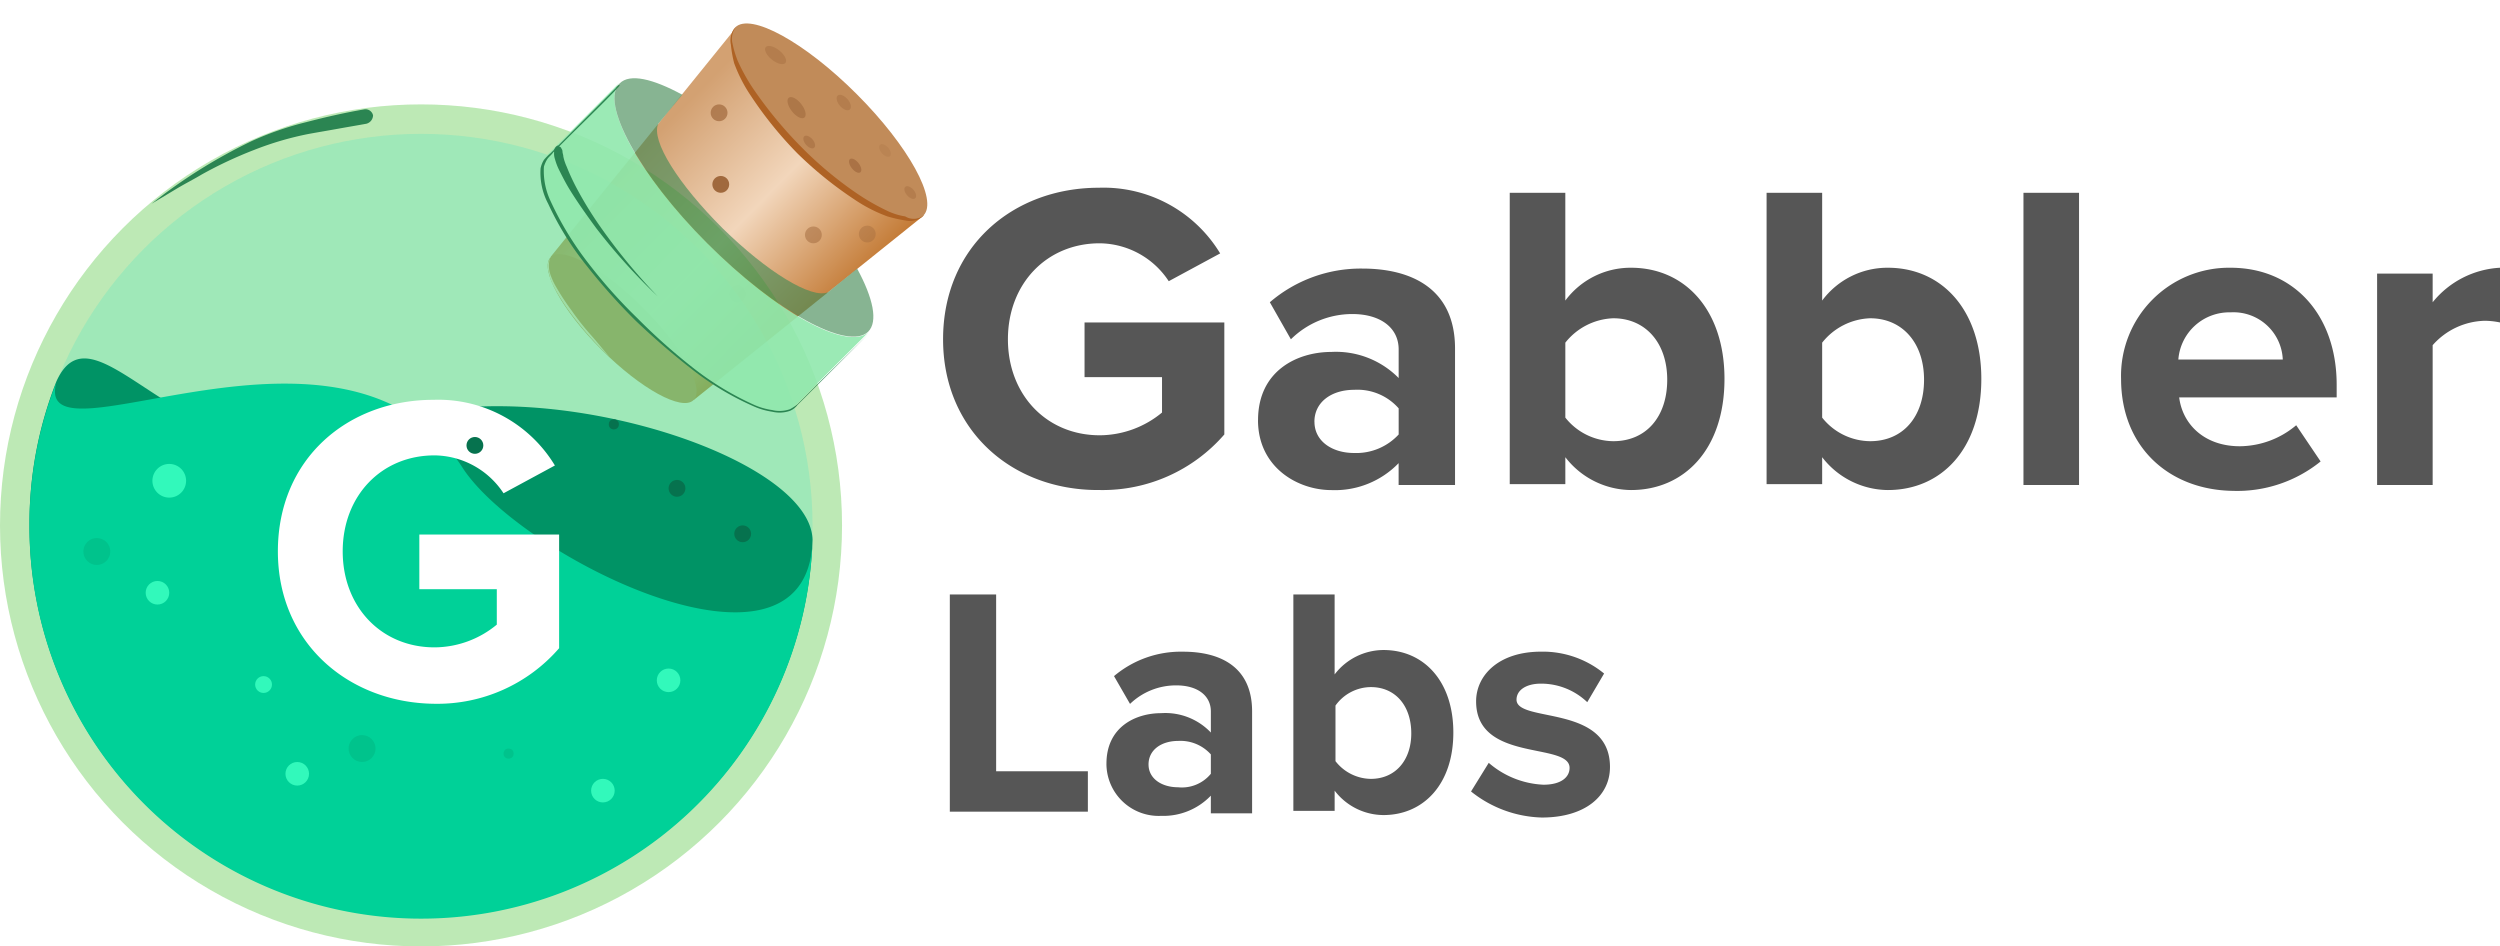 <svg xmlns="http://www.w3.org/2000/svg" xmlns:xlink="http://www.w3.org/1999/xlink" viewBox="10909 40 240.001 90.856">
  <defs>
    <style>
      .cls-1 {
        fill: #565656;
      }

      .cls-2 {
        fill: url(#linear-gradient);
      }

      .cls-3 {
        fill: #c18b59;
      }

      .cls-4 {
        fill: #d3a172;
      }

      .cls-5 {
        fill: #ae6224;
      }

      .cls-6 {
        fill: #ffecde;
      }

      .cls-10, .cls-11, .cls-12, .cls-7, .cls-8, .cls-9 {
        fill: #a0693d;
      }

      .cls-7 {
        opacity: 0.4;
      }

      .cls-8 {
        opacity: 0.5;
      }

      .cls-9 {
        opacity: 0.2;
      }

      .cls-11 {
        opacity: 0.7;
      }

      .cls-12 {
        opacity: 0.6;
      }

      .cls-13 {
        fill: #1db400;
        opacity: 0.29;
      }

      .cls-14 {
        fill: #3fe8c0;
        opacity: 0.24;
      }

      .cls-15 {
        fill: #2b8552;
      }

      .cls-16 {
        fill: #009365;
      }

      .cls-17 {
        fill: #00d198;
      }

      .cls-18 {
        fill: none;
      }

      .cls-19 {
        fill: #fff;
      }

      .cls-20 {
        fill: #32f9bb;
      }

      .cls-21, .cls-22 {
        fill: #06724e;
      }

      .cls-22 {
        opacity: 0.15;
      }

      .cls-23 {
        fill: #90e8ad;
        opacity: 0.9;
      }

      .cls-24 {
        fill: #438a55;
        opacity: 0.64;
      }

      .cls-25 {
        filter: url(#Path_3265);
      }
    </style>
    <linearGradient id="linear-gradient" x1="0.234" y1="0.336" x2="0.72" y2="0.812" gradientUnits="objectBoundingBox">
      <stop offset="0" stop-color="#d3a172"/>
      <stop offset="0.483" stop-color="#f2d6bb"/>
      <stop offset="1" stop-color="#c1762f"/>
    </linearGradient>
    <filter id="Path_3265" x="10922.176" y="64.882" width="53.999" height="56.182" filterUnits="userSpaceOnUse">
      <feOffset dy="5" input="SourceAlpha"/>
      <feGaussianBlur stdDeviation="4.5" result="blur"/>
      <feFlood flood-opacity="0.569"/>
      <feComposite operator="in" in2="blur"/>
      <feComposite in="SourceGraphic"/>
    </filter>
  </defs>
  <g id="Group_5028" data-name="Group 5028" transform="translate(727 -193)">
    <path id="Union_85" data-name="Union 85" class="cls-1" d="M50.684,57.959l1.7-2.749a8.591,8.591,0,0,0,5.254,2.1c1.7,0,2.506-.728,2.506-1.617,0-2.506-8.973-.485-8.973-6.386,0-2.506,2.183-4.77,6.225-4.77a9.282,9.282,0,0,1,6.062,2.1l-1.617,2.749a6.411,6.411,0,0,0-4.446-1.779c-1.455,0-2.344.647-2.344,1.537,0,2.263,8.972.4,8.972,6.466,0,2.749-2.344,4.85-6.548,4.85A11.332,11.332,0,0,1,50.684,57.959Zm-35-2.668c0-3.557,2.829-4.85,5.254-4.85a6.028,6.028,0,0,1,4.769,1.86V50.28c0-1.536-1.293-2.506-3.314-2.506a6.363,6.363,0,0,0-4.446,1.778L16.41,46.884a9.94,9.94,0,0,1,6.628-2.344c3.475,0,6.628,1.374,6.628,5.739v9.781H25.705v-1.7a6.316,6.316,0,0,1-4.769,1.94A5.018,5.018,0,0,1,15.682,55.291Zm4.041.081c0,1.374,1.294,2.183,2.829,2.183a3.592,3.592,0,0,0,3.152-1.294V54.4a3.92,3.92,0,0,0-3.152-1.294C21.017,53.109,19.724,53.917,19.724,55.372Zm17.865,2.506v1.94H33.627V39.044h3.961v7.679a5.931,5.931,0,0,1,4.688-2.344c3.88,0,6.709,2.991,6.709,7.922,0,5.012-2.91,7.922-6.709,7.922A5.931,5.931,0,0,1,37.589,57.879Zm.081-8.165v5.336a4.366,4.366,0,0,0,3.395,1.7c2.345,0,3.881-1.778,3.881-4.365,0-2.668-1.536-4.446-3.881-4.446A4.208,4.208,0,0,0,37.669,49.714ZM.647,59.9V39.044H5.093V56.019H13.9V59.9ZM113.088,18.349A10.374,10.374,0,0,1,123.6,7.68c6.062,0,10.185,4.527,10.185,11.236v1.213H118.666c.324,2.586,2.425,4.688,5.82,4.688A8.487,8.487,0,0,0,129.9,22.8l2.344,3.476A12.731,12.731,0,0,1,123.84,29.1C117.7,29.02,113.088,24.9,113.088,18.349Zm5.5-1.859h10.024a4.736,4.736,0,0,0-5.012-4.527A4.907,4.907,0,0,0,118.586,16.491ZM0,14.55C0,5.659,6.709,0,14.955,0A13.081,13.081,0,0,1,26.6,6.305L21.664,8.972a8.023,8.023,0,0,0-6.628-3.638c-5.093,0-8.811,3.881-8.811,9.215s3.718,9.215,8.811,9.215a9.44,9.44,0,0,0,5.982-2.183v-3.4H13.581V12.934H27V23.685A15.463,15.463,0,0,1,15.036,29.02h-.173C6.616,29.021,0,23.3,0,14.55ZM84.392,25.868v2.586H79.057V.485h5.335V10.832A7.806,7.806,0,0,1,90.7,7.68c5.173,0,8.972,4.041,8.972,10.67,0,6.791-3.88,10.671-8.972,10.671A8.042,8.042,0,0,1,84.392,25.868Zm0-10.994v7.194A5.941,5.941,0,0,0,89,24.331c3.153,0,5.173-2.344,5.173-5.9s-2.1-5.9-5.173-5.9A6.148,6.148,0,0,0,84.392,14.873ZM59.737,25.868v2.586H54.4V.485h5.335V10.832A7.806,7.806,0,0,1,66.043,7.68c5.173,0,8.972,4.041,8.972,10.67,0,6.791-3.88,10.671-8.972,10.671A8.042,8.042,0,0,1,59.737,25.868Zm0-10.994v7.194a5.941,5.941,0,0,0,4.607,2.263c3.153,0,5.174-2.344,5.174-5.9s-2.1-5.9-5.174-5.9A6.148,6.148,0,0,0,59.737,14.873Zm-29.5,7.437c0-4.77,3.8-6.548,7.032-6.548a8.456,8.456,0,0,1,6.467,2.506V15.52c0-2.1-1.778-3.395-4.446-3.395a8.389,8.389,0,0,0-5.9,2.425l-2.021-3.557A13.407,13.407,0,0,1,40.256,7.76c4.608,0,8.892,1.859,8.892,7.679v13.1H43.732v-2.1a8.5,8.5,0,0,1-6.467,2.587C34.032,29.02,30.233,26.837,30.233,22.311Zm5.416.162c0,1.859,1.7,2.991,3.8,2.991a5.535,5.535,0,0,0,4.284-1.778V21.179A5.274,5.274,0,0,0,39.448,19.4C37.346,19.4,35.648,20.532,35.648,22.472Zm102.014,6.062V8.245H143v2.749a8.922,8.922,0,0,1,6.466-3.314v5.254a7.252,7.252,0,0,0-1.455-.162A6.872,6.872,0,0,0,143,15.116V28.535Zm-33.95,0V.485h5.335v28.05Z" transform="translate(10272.536 251.023)"/>
    <g id="Group_5025" data-name="Group 5025" transform="translate(10232.867 233)">
      <g id="Group_5015" data-name="Group 5015" transform="translate(0 0)">
        <g id="Group_5012" data-name="Group 5012" transform="translate(0 0)">
          <path id="Path_3255" data-name="Path 3255" class="cls-2" d="M79.142,36.229,65.4,22.487,83.184.5,101.21,18.526Z" transform="translate(-63.401 2.165)"/>
          <ellipse id="Ellipse_181" data-name="Ellipse 181" class="cls-3" cx="3.718" cy="12.772" rx="3.718" ry="12.772" transform="translate(17.086 5.259) rotate(-45)"/>
          <ellipse id="Ellipse_182" data-name="Ellipse 182" class="cls-4" cx="2.829" cy="9.7" rx="2.829" ry="9.7" transform="translate(0 26.687) rotate(-45)"/>
        </g>
        <g id="Group_5013" data-name="Group 5013" transform="translate(19.27 2.584)">
          <path id="Path_3256" data-name="Path 3256" class="cls-5" d="M105.3,18.507a1.876,1.876,0,0,1-1.7.485,14.079,14.079,0,0,1-1.778-.4,14.5,14.5,0,0,1-3.153-1.617,36.722,36.722,0,0,1-5.5-4.446,36.722,36.722,0,0,1-4.446-5.5,14.5,14.5,0,0,1-1.617-3.153A11.6,11.6,0,0,1,86.794,2.1,1.876,1.876,0,0,1,87.279.4a1.88,1.88,0,0,0-.323,1.617,9.449,9.449,0,0,0,.485,1.617,17.926,17.926,0,0,0,1.7,2.991,39.9,39.9,0,0,0,4.446,5.335,35.387,35.387,0,0,0,5.335,4.446,21.875,21.875,0,0,0,2.991,1.7,6.159,6.159,0,0,0,1.617.485A1.573,1.573,0,0,0,105.3,18.507Z" transform="translate(-86.766 -0.4)"/>
        </g>
        <g id="Group_5014" data-name="Group 5014" transform="translate(1.725 24.814)">
          <path id="Path_3257" data-name="Path 3257" class="cls-6" d="M70.993,37.358a31.991,31.991,0,0,1-3.8-4.284,20.125,20.125,0,0,1-1.536-2.425,3.98,3.98,0,0,1-.485-1.374,1.622,1.622,0,0,1,.081-1.374,2.636,2.636,0,0,0,0,1.374,6.257,6.257,0,0,0,.566,1.293,23.413,23.413,0,0,0,1.536,2.344,24.354,24.354,0,0,0,1.778,2.263C69.781,35.9,70.347,36.63,70.993,37.358Z" transform="translate(-65.061 -27.9)"/>
        </g>
        <ellipse id="Ellipse_197" data-name="Ellipse 197" class="cls-7" cx="0.404" cy="0.728" rx="0.404" ry="0.728" transform="translate(35.737 18.198) rotate(-40.823)"/>
        <ellipse id="Ellipse_209" data-name="Ellipse 209" class="cls-8" cx="0.404" cy="0.728" rx="0.404" ry="0.728" transform="translate(26.037 13.348) rotate(-40.823)"/>
        <ellipse id="Ellipse_210" data-name="Ellipse 210" class="cls-9" cx="0.404" cy="0.728" rx="0.404" ry="0.728" transform="translate(33.312 14.156) rotate(-40.823)"/>
      </g>
      <circle id="Ellipse_190" data-name="Ellipse 190" class="cls-10" cx="0.808" cy="0.808" r="0.808" transform="translate(17.519 16.892)"/>
      <circle id="Ellipse_208" data-name="Ellipse 208" class="cls-8" cx="0.808" cy="0.808" r="0.808" transform="translate(26.411 21.742)"/>
      <circle id="Ellipse_207" data-name="Ellipse 207" class="cls-9" cx="0.808" cy="0.808" r="0.808" transform="translate(19.136 27.4)"/>
      <circle id="Ellipse_191" data-name="Ellipse 191" class="cls-7" cx="0.808" cy="0.808" r="0.808" transform="translate(31.585 21.661)"/>
      <circle id="Ellipse_192" data-name="Ellipse 192" class="cls-11" cx="0.808" cy="0.808" r="0.808" transform="translate(17.358 10.021)"/>
      <ellipse id="Ellipse_193" data-name="Ellipse 193" class="cls-11" cx="0.404" cy="0.808" rx="0.404" ry="0.808" transform="translate(30.414 15.52) rotate(-38.141)"/>
      <ellipse id="Ellipse_194" data-name="Ellipse 194" class="cls-12" cx="0.566" cy="1.213" rx="0.566" ry="1.213" transform="translate(24.41 9.731) rotate(-38.141)"/>
      <ellipse id="Ellipse_195" data-name="Ellipse 195" class="cls-7" cx="0.566" cy="1.213" rx="0.566" ry="1.213" transform="matrix(0.622, -0.783, 0.783, 0.622, 22.287, 4.972)"/>
      <ellipse id="Ellipse_196" data-name="Ellipse 196" class="cls-7" cx="0.485" cy="0.889" rx="0.485" ry="0.889" transform="translate(29.186 9.488) rotate(-40.823)"/>
    </g>
    <g id="Group_5024" data-name="Group 5024" transform="translate(10182 243.021)">
      <circle id="Ellipse_184" data-name="Ellipse 184" class="cls-13" cx="40.418" cy="40.418" r="40.418" transform="translate(0 0)"/>
      <circle id="Ellipse_185" data-name="Ellipse 185" class="cls-14" cx="37.588" cy="37.588" r="37.588" transform="translate(2.829 2.829)"/>
      <path id="Path_3262" data-name="Path 3262" class="cls-15" d="M38.613,11.571c-.889.162-1.859.323-2.748.485s-1.859.323-2.748.485a30.056,30.056,0,0,0-5.254,1.536,40.236,40.236,0,0,0-5.012,2.344c-.808.485-1.617.889-2.425,1.374L18,19.25a51,51,0,0,1,9.539-5.982,29.743,29.743,0,0,1,5.335-1.859c1.859-.485,3.638-.889,5.5-1.213h0a.745.745,0,0,1,.889.566.851.851,0,0,1-.647.808Z" transform="translate(-3.45 -9.711)"/>
      <path id="Path_3263" data-name="Path 3263" class="cls-16" d="M36.723,46.423c-17.3,7.6-26.665-13.231-30.637-4.446A37.089,37.089,0,0,0,3.5,55.72a37.6,37.6,0,0,0,75.177,1.455C78.447,48.761,50.546,40.361,36.723,46.423Z" transform="translate(-0.671 -15.383)"/>
      <path id="Path_3264" data-name="Path 3264" class="cls-17" d="M45.049,50.764C33.732,33.142,3.655,51.343,6.087,42.6A37.089,37.089,0,0,0,3.5,56.342,37.6,37.6,0,0,0,78.677,57.8C78.154,73.109,50.546,59.333,45.049,50.764Z" transform="translate(-0.671 -15.924)"/>
      <g id="Group_5022" data-name="Group 5022" transform="translate(2.813 38.917)">
        <g id="Group_5021" data-name="Group 5021">
          <rect id="Rectangle_703" data-name="Rectangle 703" class="cls-18" width="69.195" height="39.124"/>
        </g>
      </g>
      <g id="Group_5023" data-name="Group 5023" transform="translate(26.676 23.361)">
        <g class="cls-25" transform="matrix(1, 0, 0, 1, -10935.68, -73.38)">
          <path id="Path_3265-2" data-name="Path 3265" class="cls-19" d="M33,53.05c0-8.892,6.709-14.55,14.955-14.55a13.081,13.081,0,0,1,11.64,6.305l-4.931,2.668a8.021,8.021,0,0,0-6.629-3.638c-5.093,0-8.811,3.88-8.811,9.215s3.718,9.215,8.811,9.215a9.437,9.437,0,0,0,5.982-2.183v-3.4H46.58V51.434H60V62.346a15.463,15.463,0,0,1-11.964,5.335C39.79,67.6,33,61.861,33,53.05Z" transform="translate(10902.68 34.88)"/>
        </g>
      </g>
      <g id="Group_5027" data-name="Group 5027" transform="translate(8.003 30.232)">
        <circle id="Ellipse_186" data-name="Ellipse 186" class="cls-20" cx="1.617" cy="1.617" r="1.617" transform="translate(6.628 4.284)"/>
        <circle id="Ellipse_187" data-name="Ellipse 187" class="cls-20" cx="1.132" cy="1.132" r="1.132" transform="translate(19.401 32.9)"/>
        <circle id="Ellipse_188" data-name="Ellipse 188" class="cls-20" cx="1.132" cy="1.132" r="1.132" transform="translate(55.049 23.927)"/>
        <circle id="Ellipse_189" data-name="Ellipse 189" class="cls-21" cx="0.808" cy="0.808" r="0.808" transform="translate(56.181 5.82)"/>
        <circle id="Ellipse_198" data-name="Ellipse 198" class="cls-21" cx="0.808" cy="0.808" r="0.808" transform="translate(62.486 10.185)"/>
        <circle id="Ellipse_199" data-name="Ellipse 199" class="cls-21" cx="0.808" cy="0.808" r="0.808" transform="translate(36.78 1.698)"/>
        <circle id="Ellipse_200" data-name="Ellipse 200" class="cls-21" cx="0.485" cy="0.485" r="0.485" transform="translate(50.441)"/>
        <circle id="Ellipse_201" data-name="Ellipse 201" class="cls-22" cx="0.485" cy="0.485" r="0.485" transform="translate(40.336 31.607)"/>
        <circle id="Ellipse_202" data-name="Ellipse 202" class="cls-22" cx="1.293" cy="1.293" r="1.293" transform="translate(25.463 30.313)"/>
        <circle id="Ellipse_203" data-name="Ellipse 203" class="cls-22" cx="1.293" cy="1.293" r="1.293" transform="translate(0 11.398)"/>
        <circle id="Ellipse_204" data-name="Ellipse 204" class="cls-20" cx="1.132" cy="1.132" r="1.132" transform="translate(5.981 15.52)"/>
        <circle id="Ellipse_205" data-name="Ellipse 205" class="cls-20" cx="1.132" cy="1.132" r="1.132" transform="translate(48.744 34.517)"/>
        <circle id="Ellipse_206" data-name="Ellipse 206" class="cls-20" cx="0.808" cy="0.808" r="0.808" transform="translate(16.49 24.655)"/>
      </g>
    </g>
    <g id="Group_5026" data-name="Group 5026" transform="translate(10233.86 240.511)">
      <path id="Union_86" data-name="Union 86" class="cls-23" d="M8.962,22.552C2.363,15.954-1.425,9.044.5,7.119c.021-.021.044-.042.066-.062L.543,7.032,7.575,0C5.637,1.939,9.437,8.891,15.983,15.44c6.629,6.627,13.5,10.427,15.52,8.488L24.471,30.96l-.015-.015c-.021.023-.041.045-.063.067a1.98,1.98,0,0,1-1.455.5C20.04,31.513,14.395,27.986,8.962,22.552Z" transform="translate(0.059 0.409)"/>
      <g id="Group_5017" data-name="Group 5017" transform="translate(1.33 6.471)">
        <path id="Path_3259" data-name="Path 3259" class="cls-15" d="M66.447,14.662c.081.162.162.243.162.4s.081.323.081.485a4.557,4.557,0,0,0,.323.97,20.669,20.669,0,0,0,.889,1.94,35.1,35.1,0,0,0,2.263,3.718,56.643,56.643,0,0,0,5.578,6.79,56.8,56.8,0,0,1-5.9-6.548c-.889-1.213-1.7-2.344-2.506-3.638-.4-.647-.728-1.293-1.051-1.94a5.613,5.613,0,0,1-.4-1.051,1.576,1.576,0,0,1-.081-.647.645.645,0,0,1,.323-.647c.081,0,.162,0,.162.081Z" transform="translate(-65.8 -14.5)"/>
      </g>
      <g id="Group_5018" data-name="Group 5018" transform="translate(0 0.631)">
        <path id="Path_3260" data-name="Path 3260" class="cls-15" d="M71.628,7.538h0c-1.617,1.7-3.314,3.314-5.012,5.012L65.4,13.762c-.162.243-.4.4-.566.647a2.871,2.871,0,0,0-.323.728,6.765,6.765,0,0,0,.647,3.314A30.334,30.334,0,0,0,68.8,24.432a48.34,48.34,0,0,0,4.688,5.254,57.332,57.332,0,0,0,5.254,4.688,28.162,28.162,0,0,0,5.982,3.638,6.71,6.71,0,0,0,1.7.485,3,3,0,0,0,1.7-.081,3.8,3.8,0,0,0,.728-.485l.647-.647,1.213-1.213,5.012-4.931-5.012,5.012-1.213,1.213-.647.647a1.76,1.76,0,0,1-.728.566,3.041,3.041,0,0,1-1.7.081,6.71,6.71,0,0,1-1.7-.485,27.429,27.429,0,0,1-6.063-3.638q-2.789-2.183-5.335-4.608a57.332,57.332,0,0,1-4.688-5.254,28.492,28.492,0,0,1-3.718-5.982,6.31,6.31,0,0,1-.728-3.4,2.421,2.421,0,0,1,.323-.808,4.877,4.877,0,0,1,.647-.647l1.213-1.213,5.012-5.012h0C71.709,7.134,71.952,7.214,71.628,7.538Z" transform="translate(-64.155 -7.275)"/>
      </g>
      <path id="Path_3261" data-name="Path 3261" class="cls-24" d="M96.273,24.776l-2.779,2.248c-1.536.728-5.868-1.933-10.152-6.136-4.2-4.2-6.894-8.4-6.166-10.018l2.311-2.791C76.658,6.542,74.45,6.014,73.48,6.984c-1.94,1.778,1.859,8.811,8.407,15.359s13.5,10.347,15.44,8.488C98.3,29.86,97.809,27.605,96.273,24.776Z" transform="translate(-65.845 -6.495)"/>
    </g>
  </g>
</svg>
